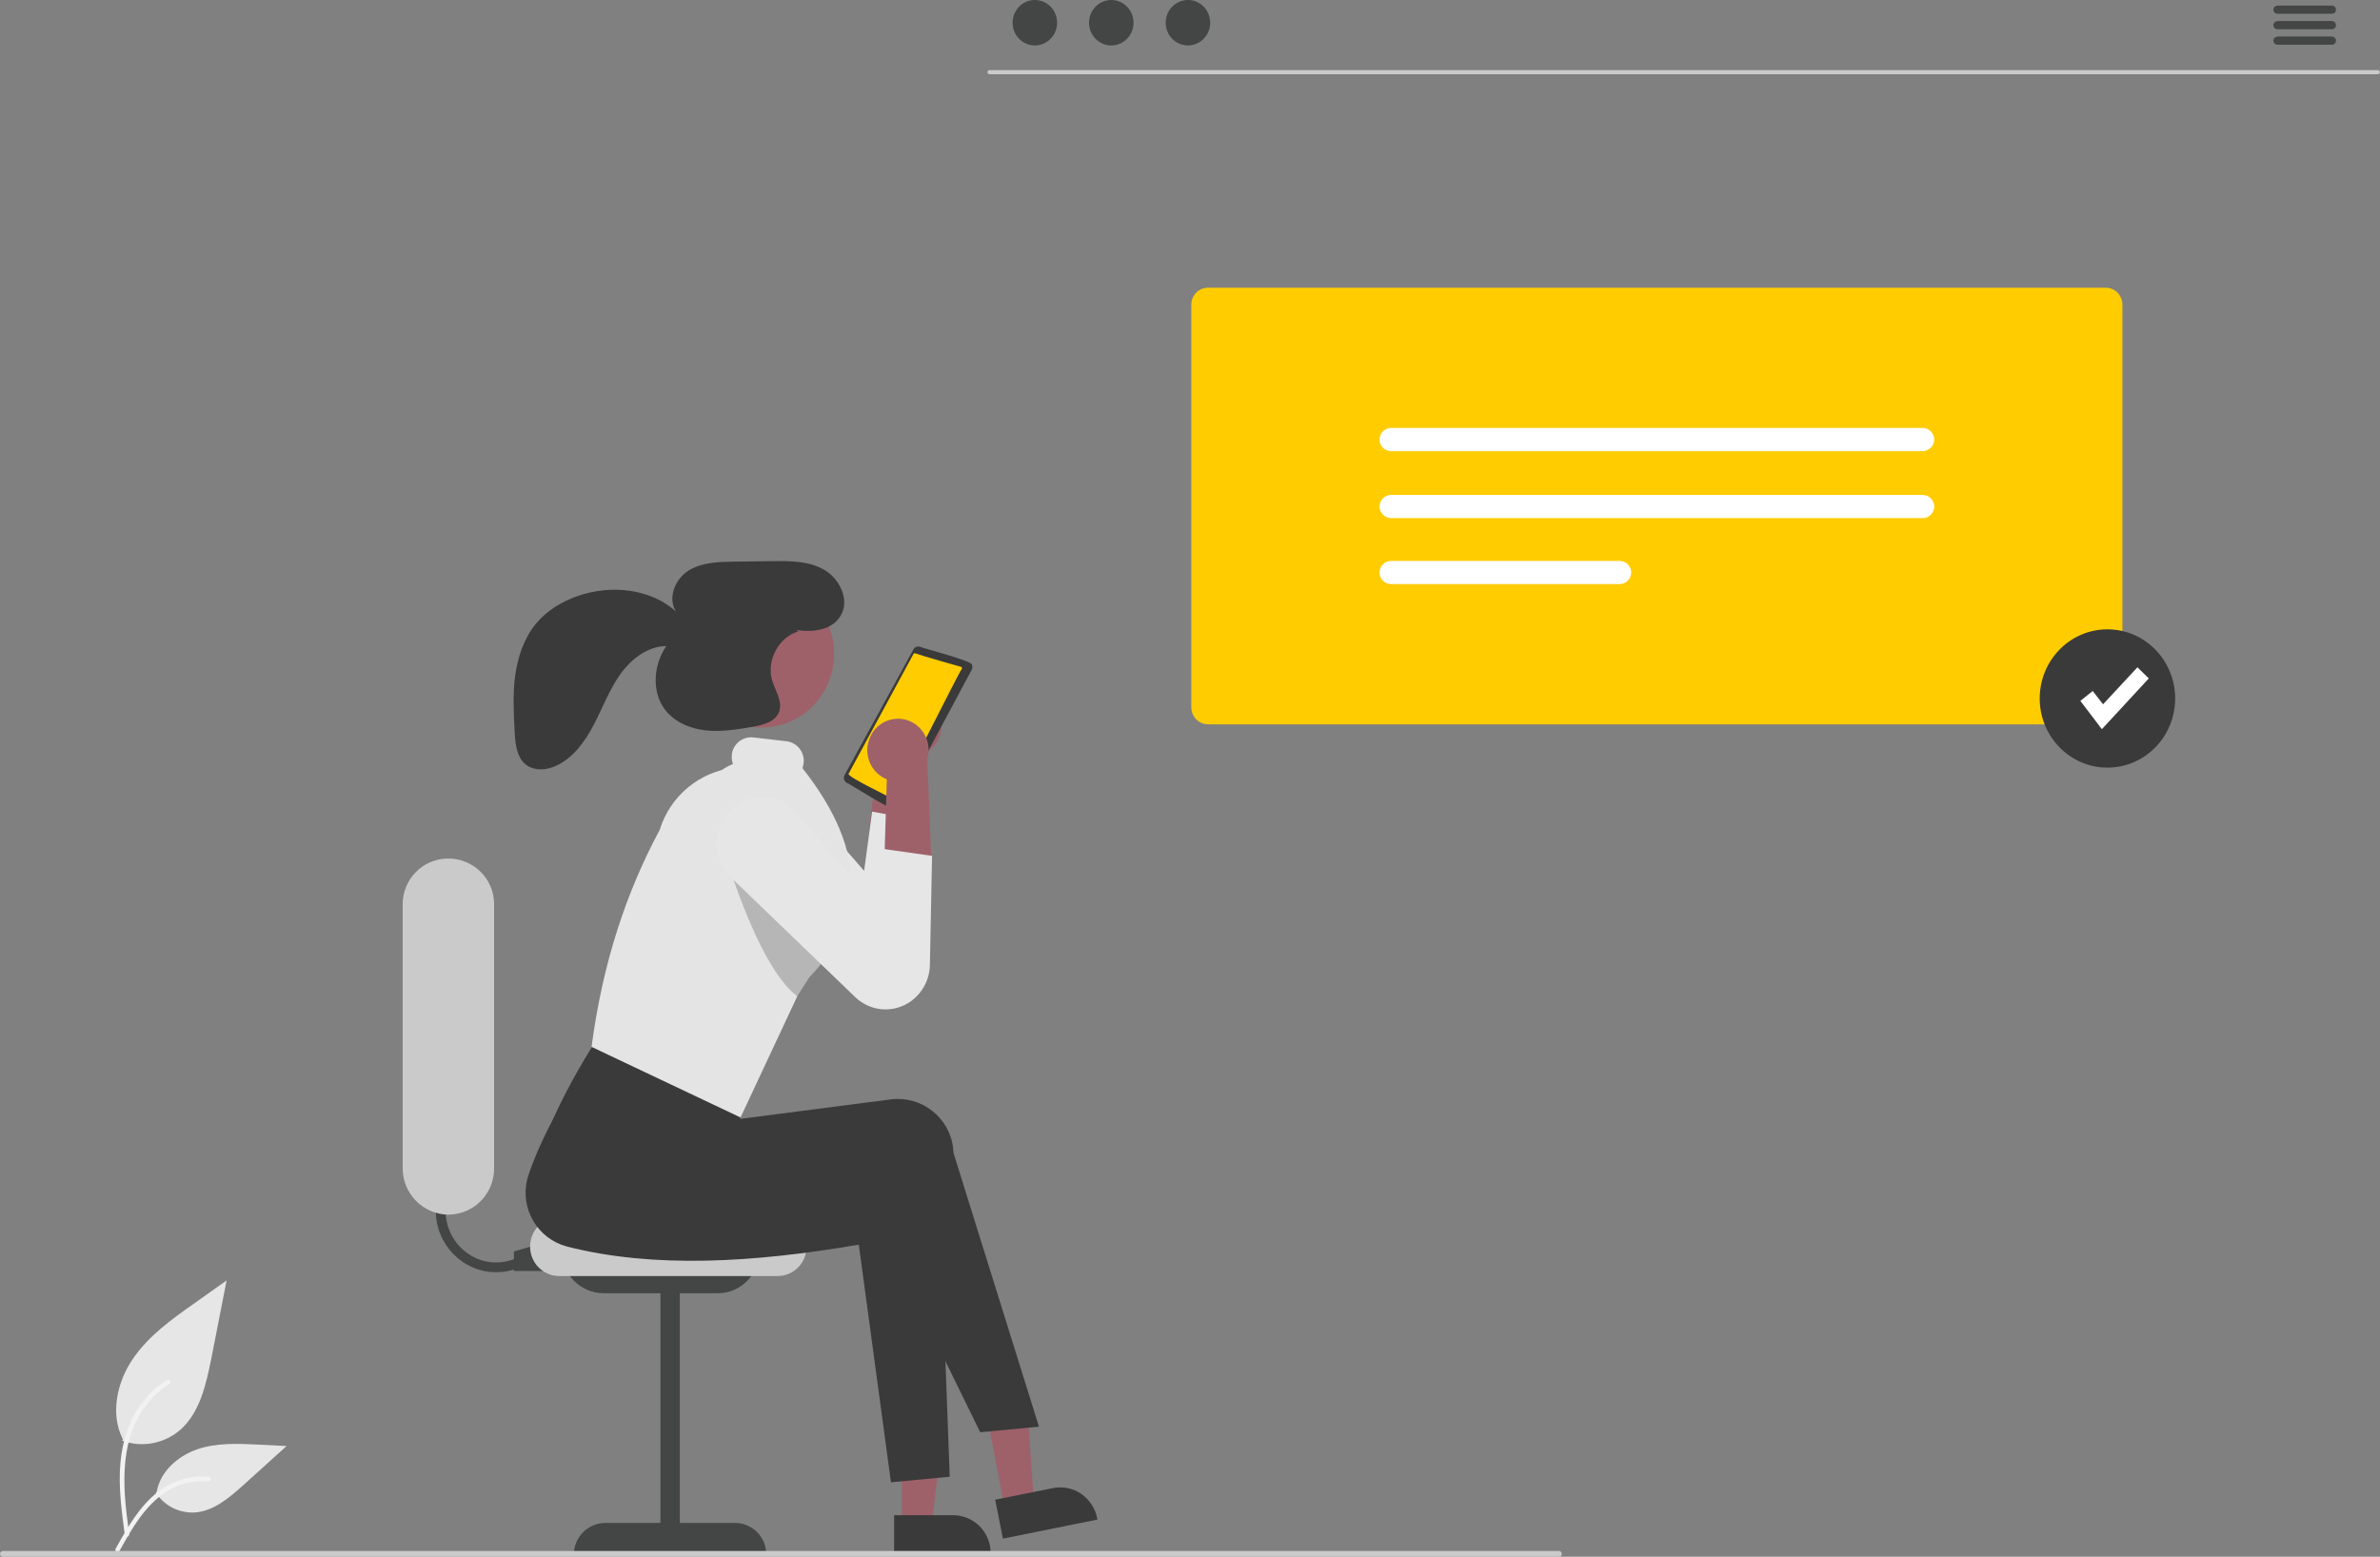 <?xml version="1.0" encoding="utf-8"?>
<!-- Generator: Adobe Illustrator 21.1.0, SVG Export Plug-In . SVG Version: 6.00 Build 0)  -->
<svg version="1.1" id="Layer_1" xmlns="http://www.w3.org/2000/svg" xmlns:xlink="http://www.w3.org/1999/xlink" x="0px" y="0px"
	 viewBox="0 0 984.1 643.9" style="enable-background:new 0 0 984.1 643.9;" xml:space="preserve">
<rect x="0" y="0" width="984.1" height="643.9" fill="#808080" stroke="none"/>
<style type="text/css">
	.st0{fill:#E6E6E6;}
	.st1{fill:#F2F2F2;}
	.st2{fill:#9E616A;}
	.st3{fill:#3A3A3A;}
	.st4{fill:#444545;}
	.st5{fill:#CACACA;}
	.st6{fill:#FFCC00;}
	.st7{fill:#E4E4E4;}
	.st8{opacity:0.2;enable-background:new    ;}
	.st9{fill:#FFFFFF;}
</style>
<path class="st0" d="M50.5,595.9c8.1,2.9,17.2,1.3,23.8-4.3c8.3-7.1,10.9-18.9,13.1-29.8c2.1-10.7,4.2-21.5,6.3-32.2l-13.1,9.3
	c-9.5,6.7-19.1,13.5-25.7,23.2s-9.4,22.8-4.1,33.2"/>
<path class="st1" d="M51.6,634.9c-1.3-9.9-2.7-19.9-1.8-29.9c0.8-8.9,3.5-17.6,8.9-24.7c2.9-3.8,6.3-7,10.3-9.6c1-0.7,2,1,1,1.7
	c-6.9,4.5-12.2,11-15.1,18.6c-3.3,8.6-3.8,17.9-3.3,27c0.3,5.5,1.1,11,1.8,16.4c0.1,0.5-0.2,1-0.7,1.2
	C52.3,635.7,51.7,635.4,51.6,634.9C51.6,634.9,51.6,634.9,51.6,634.9L51.6,634.9z"/>
<path class="st0" d="M64.4,617.3c3.4,5.4,9.4,8.5,15.8,8.3c8-0.4,14.6-6.1,20.6-11.5l17.7-16l-11.7-0.6c-8.4-0.4-17.1-0.8-25.1,1.9
	s-15.4,9.1-16.9,17.6"/>
<path class="st1" d="M47.8,640.6c6.4-11.6,13.8-24.5,27.1-28.6c3.7-1.1,7.6-1.5,11.4-1.2c1.2,0.1,0.9,2-0.3,1.9
	c-6.5-0.5-12.9,1.2-18.2,4.9c-5.1,3.6-9.1,8.5-12.5,13.8c-2.1,3.2-3.9,6.6-5.8,9.9C49,642.4,47.2,641.6,47.8,640.6L47.8,640.6z"/>
<path class="st2" d="M388,294.4c3.1,6.4,0.5,14.1-5.8,17.3c-0.6,0.3-1.3,0.6-1.9,0.8l-2.2,45.7l-18.8-14l4.9-41.2
	c-1.3-5.8,1.5-11.7,6.8-14.4c6.2-3.1,13.7-0.6,16.8,5.6C387.9,294.2,387.9,294.3,388,294.4z"/>
<polygon class="st2" points="415.4,623.7 427.5,621.2 424.1,572.2 406.2,575.8 "/>
<path class="st3" d="M411.5,620.3l23.9-4.8l0,0c4-0.8,8.3,0,11.7,2.4c3.4,2.4,5.8,6,6.6,10.1l0.1,0.5l-39.1,7.9L411.5,620.3z"/>
<polygon class="st2" points="372.9,630.9 385.2,630.9 391.1,582.1 372.9,582.1 "/>
<path class="st3" d="M369.7,626.7l24.4,0h0c4.1,0,8.1,1.7,11,4.6c2.9,3,4.6,7,4.5,11.2v0.5l-39.9,0L369.7,626.7z"/>
<path class="st4" d="M205.1,526.2c-13.7,0-24.9-11.4-24.9-25.4c0-3.4,0.7-6.7,2-9.9l3.7,1.6c-4.5,10.8,0.4,23.2,11.1,28
	c5,2.2,10.8,2.2,15.8,0.2l1.5,3.8C211.4,525.6,208.3,526.2,205.1,526.2z"/>
<polygon class="st4" points="243.4,525.7 212.5,525.7 212.5,517.6 237.4,510.4 "/>
<path class="st4" d="M232.4,517.6h81.5c0.1,9.4-7.5,17.2-16.9,17.3h-47.7C239.9,534.7,232.3,527,232.4,517.6L232.4,517.6z"/>
<path class="st5" d="M321.6,527.8h-90.5c-6.7-0.1-12.1-5.7-11.9-12.5c0.1-6.5,5.4-11.8,11.9-11.9h90.5c6.7,0.1,12.1,5.7,11.9,12.5
	C333.4,522.4,328.2,527.7,321.6,527.8z"/>
<path class="st0" d="M380,339.2l-0.2,8.2l-0.8,36.9c-0.1,10.3-8.5,18.5-18.7,18.4c0,0,0,0,0,0c-4.5-0.1-8.8-1.9-12.1-5l-51.4-49.5
	c-7.8-7.3-8.2-19.6-0.8-27.4c0.7-0.7,1.4-1.4,2.1-2c7.7-6,18.7-5,25.2,2.3l34,39.1l3.3-24.5L380,339.2z"/>
<path class="st3" d="M392.7,610.8l-24.3,2.3l-13.3-98.3c-43.7,7.5-84.9,9.9-120.6,0.8c-12.2-3.2-19.5-15.6-16.5-27.8
	c0.1-0.6,0.3-1.1,0.5-1.7c4.3-13,11.8-27,20.6-41.3l58.6,21.5l2.2,9l62.5-8.1c12.6-1.5,24.1,7.5,25.6,20.1c0,0.1,0,0.1,0,0.2
	c0.1,0.7,0.1,1.4,0.2,2L392.7,610.8z"/>
<path class="st3" d="M429.6,590.1l-24.3,2.3l-44.1-90.1c-43.7,7.5-84.9,9.9-120.6,0.8c-12.2-3.2-19.5-15.6-16.5-27.8
	c0.1-0.6,0.3-1.1,0.5-1.7c4.3-13,11.8-27,20.6-41.3l68,5.7l-7.2,24.8l62.5-8.1c12.6-1.5,24.1,7.5,25.6,20.1c0,0.1,0,0.1,0,0.2
	c0.1,0.7,0.1,1.4,0.2,2L429.6,590.1z"/>
<ellipse class="st2" cx="315.1" cy="270.4" rx="29.8" ry="30.5"/>
<path class="st3" d="M349.2,320.6c-0.6,1.1-0.2,2.5,0.9,3.2c0.8,0.1,19.5,12.2,20.1,10.8c0.6-0.2,1.1-0.6,1.4-1.1l30.2-56.5
	c0.3-0.6,0.4-1.4,0.1-2c0.8-1.5-20.8-7-21.5-7.5c-1-0.3-2.2,0.1-2.7,1.1L349.2,320.6z"/>
<path class="st6" d="M397.3,275.8c0,0-18.1-5.1-17.8-5.3c-0.5,0-1.5-0.7-1.8,0L350.9,320c-1.2,1.1,17.8,9.9,18,10.4
	c1.5,0.9,28-53.4,28.8-53.7c0.2-0.3,0.1-0.7-0.3-0.9C397.4,275.8,397.4,275.8,397.3,275.8z"/>
<path class="st7" d="M331.8,317.7c0.3-0.7,0.4-1.4,0.5-2.1c0.5-4.4-2.6-8.4-7-9l-13.9-1.6c-4.4-0.4-8.3,2.7-8.8,7.1c0,0,0,0,0,0.1
	c-0.2,1.9,0.2,3.7,1.2,5.3c-14.5,1.6-26.7,11.7-31,25.7c-13.7,25.5-23.6,54.9-28.2,89.8l61.6,29.2l23.5-50.2l4.7-7.4
	c0.9-1,1.8-2,2.6-2.9c4.9-5.5,8.8-11.8,11.5-18.6c1.9-4.9,3.1-10,3.4-15.2C352.8,351.3,345,334.5,331.8,317.7z"/>
<path class="st8" d="M348.5,383.2c-2.8,6.8-6.7,13.1-11.5,18.6c-0.8,1-1.7,2-2.6,2.9l-4.7,7.4c-17.4-13-31.5-64.4-31.5-64.4
	l19.6-3.8L348.5,383.2z"/>
<path class="st2" d="M360.4,303.7c-3.6,6.1-1.6,14,4.4,17.7c0.6,0.4,1.2,0.7,1.9,0.9l-1.4,45.7l19.8-12.5l-1.7-41.5
	c1.7-5.7-0.6-11.8-5.6-14.9c-5.9-3.6-13.6-1.7-17.2,4.2C360.5,303.5,360.5,303.6,360.4,303.7z"/>
<path class="st0" d="M363.6,350.9l21.8,3.1l-0.9,45.1c-0.1,6.5-3.6,12.6-9.2,15.9l0,0c-6.9,4.1-15.7,3.1-21.6-2.5l-51.4-49.5
	c-7.5-7.1-8.1-18.9-1.4-26.8l0,0c6.6-7.8,18.3-8.8,26.1-2.2c0.1,0.1,0.3,0.2,0.4,0.4c0.5,0.5,1,0.9,1.4,1.4l34,39.1L363.6,350.9z"/>
<path class="st5" d="M185.4,502.4c-10.5-0.1-19-8.8-18.9-19.3V374.4c-0.2-10.4,8-19.1,18.5-19.3c10.4-0.2,19.1,8,19.3,18.5
	c0,0.3,0,0.6,0,0.8v108.7C204.4,493.7,196,502.3,185.4,502.4z"/>
<path class="st4" d="M304,629.9h-22.9v-99.5h-8v99.5h-22.9c-7.2,0.1-13,6-12.9,13.2v0h79.5v0C317,635.9,311.2,630,304,629.9z"/>
<path class="st3" d="M341,235.8c-6.4-3.8-14.1-3.8-21.5-3.7c-5.3,0.1-10.7,0.1-16,0.2c-6.5,0.1-13.3,0.3-18.8,3.7
	s-8.8,11.4-5.2,16.9c-10.8-9.6-27-11.1-40.6-6.4c-6.6,2.3-12.9,6.1-17.4,11.6c-4.9,6-7.4,13.7-8.5,21.4c-1,7.7-0.6,15.5-0.2,23.3
	c0.3,4.9,0.8,10.4,4.6,13.4c3.5,2.8,8.6,2.4,12.6,0.5c7-3.2,11.9-10,15.5-16.9c3.6-6.9,6.4-14.4,10.9-20.8
	c4.5-6.4,11.4-11.7,19.1-11.8c-5.2,7.6-6.2,18.6-0.7,26.1c3.9,5.3,10.5,8.1,17,8.8c6.5,0.7,13.1-0.4,19.5-1.5
	c4.4-0.8,9.5-2.1,10.9-6.4c1.4-4.2-1.6-8.4-2.9-12.7c-2.5-8.2,2.6-17.9,10.7-20.3l-0.7-0.6c6.7,1,14.7,0.1,18.2-5.8
	C351.5,248.5,347.4,239.6,341,235.8z"/>
<path class="st5" d="M983.2,30.7H409.1c-0.5,0-0.8-0.4-0.8-0.9c0-0.5,0.4-0.8,0.8-0.8h574.1c0.5,0,0.8,0.4,0.8,0.9
	C984,30.3,983.7,30.7,983.2,30.7z"/>
<ellipse class="st4" cx="427.9" cy="9.4" rx="9.2" ry="9.4"/>
<ellipse class="st4" cx="459.5" cy="9.4" rx="9.2" ry="9.4"/>
<ellipse class="st4" cx="491.2" cy="9.4" rx="9.2" ry="9.4"/>
<path class="st4" d="M964.2,5.7h-22.5c-0.9,0-1.7-0.8-1.7-1.7c0-0.9,0.8-1.6,1.7-1.7h22.5c0.9,0,1.7,0.8,1.7,1.7
	C965.9,5,965.2,5.7,964.2,5.7z"/>
<path class="st4" d="M964.2,12.1h-22.5c-0.9,0-1.7-0.8-1.7-1.7c0-0.9,0.8-1.6,1.7-1.7h22.5c0.9,0,1.7,0.8,1.7,1.7
	C965.9,11.4,965.2,12.1,964.2,12.1z"/>
<path class="st4" d="M964.2,18.5h-22.5c-0.9,0-1.7-0.8-1.7-1.7c0-0.9,0.8-1.6,1.7-1.7h22.5c0.9,0,1.7,0.8,1.7,1.7
	C965.9,17.8,965.2,18.5,964.2,18.5z"/>
<path class="st6" d="M870.7,299.6H499.5c-3.8,0-6.9-3.2-6.9-7V126c0-3.8,3-7,6.9-7h371.2c3.8,0,6.9,3.2,6.9,7v166.5
	C877.6,296.4,874.6,299.5,870.7,299.6z"/>
<path class="st9" d="M575.1,177c-2.6,0.1-4.7,2.2-4.7,4.9c0.1,2.6,2.1,4.6,4.7,4.7h220c2.6-0.1,4.7-2.3,4.7-4.9
	c-0.1-2.5-2.1-4.6-4.7-4.7L575.1,177z"/>
<path class="st9" d="M575.1,204.7c-2.6,0.1-4.7,2.2-4.7,4.9c0.1,2.5,2.1,4.6,4.7,4.7h220c2.6-0.1,4.7-2.2,4.7-4.9
	c-0.1-2.5-2.1-4.6-4.7-4.7H575.1z"/>
<path class="st9" d="M575.1,232c-2.6,0.1-4.7,2.2-4.7,4.9c0.1,2.6,2.1,4.6,4.7,4.7h94.7c2.6-0.1,4.7-2.2,4.7-4.9
	c-0.1-2.6-2.1-4.6-4.7-4.7L575.1,232L575.1,232z"/>
<ellipse class="st3" cx="871.4" cy="288.9" rx="28" ry="28.6"/>
<polygon class="st9" points="869.1,301.6 860.2,289.9 865.3,285.8 869.6,291.3 883.8,276 888.5,280.6 "/>
<path class="st5" d="M644.6,643.9H1.2c-0.7,0-1.2-0.6-1.2-1.2c0-0.6,0.5-1.2,1.2-1.2h643.4c0.7,0,1.2,0.6,1.2,1.2
	C645.8,643.4,645.3,643.9,644.6,643.9z"/>
</svg>
